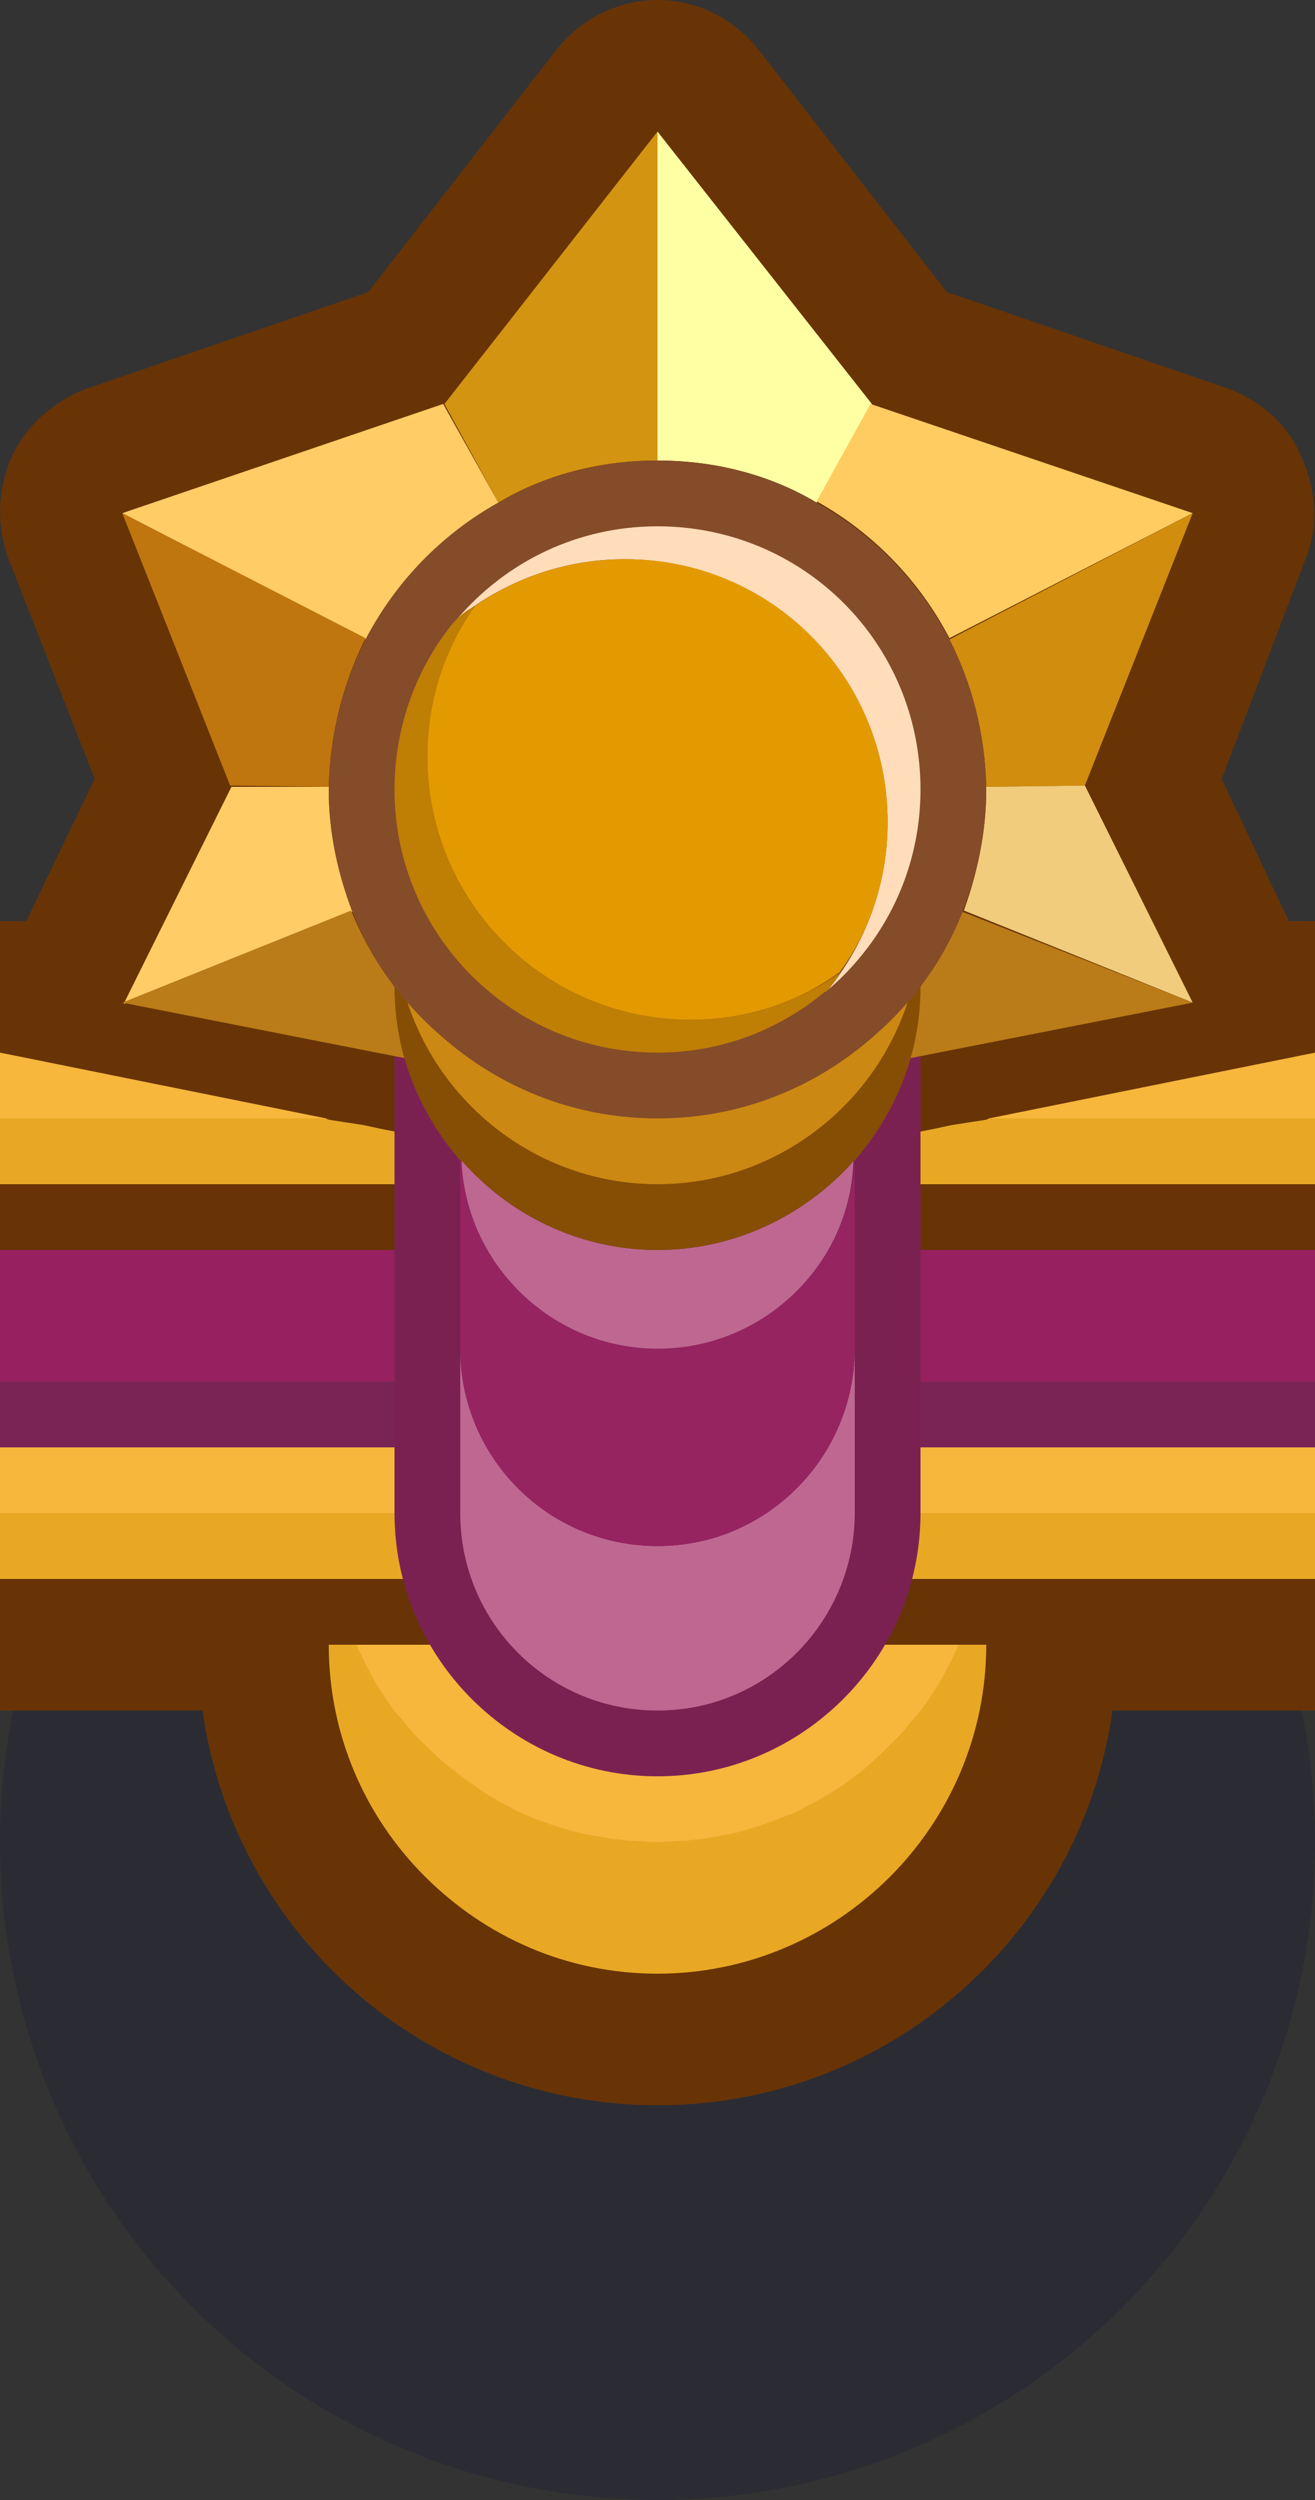 <?xml version="1.0" encoding="utf-8"?>
<!-- Generator: Adobe Illustrator 24.1.2, SVG Export Plug-In . SVG Version: 6.00 Build 0)  -->
<svg version="1.1" id="Capa_1" xmlns="http://www.w3.org/2000/svg" xmlns:xlink="http://www.w3.org/1999/xlink" x="0px" y="0px"
	 width="1px" height="1.9px" viewBox="0 0 1 1.9" enable-background="new 0 0 1 1.9" xml:space="preserve">
<rect x="0" y="0" width="1" height="1.9" fill="#333333" stroke="none"/>
<g>
	<g>
		<circle id="circle16099" fill="#0A0F32" fill-opacity="0.2" cx="0.5" cy="1.4" r="0.5"/>
	</g>
</g>
<g>
	<path fill="#683406" d="M1,0.7v0.6H0.846C0.822,1.47,0.676,1.6,0.5,1.6S0.178,1.47,0.154,1.3H0V0.7h0.02l0.052-0.108L0.007,0.426
		c-0.01-0.026-0.009-0.054,0.002-0.079C0.02,0.323,0.042,0.304,0.067,0.295L0.28,0.222l0.143-0.184C0.442,0.014,0.47,0,0.5,0
		s0.058,0.014,0.077,0.038L0.72,0.222l0.213,0.073C0.958,0.304,0.98,0.323,0.99,0.348c0.011,0.025,0.013,0.053,0.002,0.079
		L0.929,0.592L0.98,0.7H1z"/>
	<path fill="#E9A824" d="M0.75,1.25c0,0.138-0.113,0.25-0.25,0.25c-0.069,0-0.131-0.028-0.177-0.074
		C0.278,1.381,0.25,1.319,0.25,1.25h0.1v-0.3c0.002-0.001,0.003-0.002,0.005-0.004c0.003-0.002,0.007-0.005,0.01-0.007V0.939h0.001
		c0.005-0.004,0.01-0.007,0.015-0.01c0.007-0.004,0.014-0.007,0.022-0.01c0.015-0.006,0.03-0.011,0.046-0.015
		C0.466,0.902,0.483,0.9,0.5,0.9s0.034,0.002,0.051,0.005C0.567,0.908,0.582,0.913,0.597,0.92c0.008,0.003,0.015,0.007,0.022,0.01
		c0.005,0.003,0.011,0.006,0.015,0.01c0,0,0.001,0,0.001,0.001C0.64,0.943,0.645,0.947,0.65,0.951V1.25H0.75z"/>
	<path fill="#D69C31" d="M0.729,1.25C0.72,1.27,0.71,1.288,0.697,1.304c-0.005,0.005-0.008,0.01-0.013,0.015
		c-0.01,0.01-0.02,0.02-0.031,0.029c-0.005,0.003-0.009,0.007-0.014,0.01C0.633,1.362,0.626,1.366,0.619,1.37
		C0.615,1.372,0.611,1.374,0.608,1.376C0.591,1.383,0.573,1.39,0.555,1.394C0.549,1.395,0.543,1.396,0.538,1.397
		C0.533,1.398,0.527,1.398,0.522,1.399C0.515,1.399,0.508,1.4,0.5,1.4c-0.008,0-0.015-0.001-0.022-0.001
		C0.473,1.398,0.467,1.398,0.462,1.397C0.457,1.396,0.451,1.395,0.445,1.394C0.427,1.39,0.41,1.384,0.392,1.376
		C0.389,1.374,0.385,1.372,0.381,1.37c-0.007-0.004-0.014-0.008-0.02-0.013c-0.005-0.003-0.009-0.006-0.014-0.01
		C0.336,1.339,0.326,1.329,0.316,1.319c-0.005-0.005-0.008-0.01-0.013-0.015C0.29,1.288,0.28,1.27,0.271,1.25H0.35v-0.3
		c0.002-0.001,0.003-0.002,0.005-0.004c0.003-0.002,0.007-0.005,0.01-0.007V0.939h0.001c0.005-0.004,0.01-0.007,0.015-0.01
		c0.007-0.004,0.014-0.007,0.022-0.01c0.015-0.007,0.03-0.011,0.046-0.015C0.466,0.902,0.483,0.9,0.5,0.9s0.034,0.002,0.051,0.005
		C0.567,0.908,0.582,0.913,0.597,0.92c0.008,0.003,0.015,0.007,0.022,0.01c0.005,0.003,0.011,0.006,0.015,0.01h0.001
		c0.004,0.002,0.007,0.005,0.01,0.007C0.646,0.948,0.648,0.949,0.65,0.95v0.3H0.729z"/>
	<path fill="#F7B63C" d="M0.729,1.25C0.72,1.27,0.71,1.288,0.697,1.304c-0.005,0.005-0.008,0.01-0.013,0.015
		c-0.01,0.01-0.02,0.02-0.031,0.029c-0.005,0.003-0.009,0.007-0.014,0.01C0.633,1.362,0.626,1.366,0.619,1.37
		C0.615,1.372,0.611,1.374,0.608,1.376C0.591,1.383,0.573,1.39,0.555,1.394C0.549,1.395,0.543,1.396,0.538,1.397
		C0.533,1.398,0.527,1.398,0.522,1.399C0.515,1.399,0.508,1.4,0.5,1.4c-0.008,0-0.015-0.001-0.022-0.001
		C0.473,1.398,0.467,1.398,0.462,1.397C0.457,1.396,0.451,1.395,0.445,1.394C0.427,1.39,0.41,1.384,0.392,1.376
		C0.389,1.374,0.385,1.372,0.381,1.37c-0.007-0.004-0.014-0.008-0.02-0.013c-0.005-0.003-0.009-0.006-0.014-0.01
		C0.336,1.339,0.326,1.329,0.316,1.319c-0.005-0.005-0.008-0.01-0.013-0.015C0.29,1.288,0.28,1.27,0.271,1.25H0.35V1
		c0.011-0.008,0.022-0.015,0.034-0.021c0.005-0.003,0.01-0.005,0.015-0.007C0.402,0.97,0.407,0.968,0.411,0.966
		C0.417,0.964,0.423,0.962,0.43,0.96c0.006-0.002,0.012-0.004,0.018-0.005c0.005-0.001,0.01-0.002,0.014-0.002
		c0.005-0.001,0.011-0.002,0.017-0.002c0.007,0,0.014-0.001,0.021-0.001s0.014,0.001,0.021,0.001
		c0.006,0.001,0.011,0.001,0.017,0.002c0.005,0.001,0.01,0.001,0.014,0.002C0.558,0.957,0.564,0.958,0.57,0.96
		c0.007,0.002,0.013,0.004,0.019,0.006C0.593,0.968,0.597,0.97,0.601,0.971c0.005,0.002,0.01,0.004,0.015,0.007
		C0.628,0.985,0.639,0.992,0.65,1v0.25H0.729z"/>
	<rect x="0.65" y="1.15" fill="#E9A824" width="0.35" height="0.05"/>
	<rect x="0.7" y="1.1" fill="#F7B63C" width="0.3" height="0.05"/>
	<polygon fill="#E9A824" points="1,0.85 1,0.9 0.7,0.9 0.7,0.86 0.71,0.858 0.724,0.855 0.75,0.851 0.752,0.85 	"/>
	<polygon fill="#F7B63C" points="1,0.8 1,0.85 0.752,0.85 	"/>
	<rect x="0.7" y="0.95" fill="#972060" width="0.3" height="0.15"/>
	<rect x="0.7" y="1.05" fill="#792455" width="0.3" height="0.05"/>
	<rect x="0" y="1.15" transform="matrix(-1 -4.677426e-11 4.677426e-11 -1 0.35 2.35)" fill="#E9A824" width="0.35" height="0.05"/>
	<rect x="0" y="1.1" transform="matrix(-1 -4.547486e-11 4.547486e-11 -1 0.3 2.25)" fill="#F7B63C" width="0.3" height="0.05"/>
	<polygon fill="#E9A824" points="0,0.85 0,0.9 0.3,0.9 0.3,0.86 0.29,0.858 0.276,0.855 0.25,0.851 0.248,0.85 	"/>
	<polygon fill="#F7B63C" points="0,0.8 0,0.85 0.248,0.85 	"/>
	<rect x="0" y="0.95" transform="matrix(-1 -4.547486e-11 4.547486e-11 -1 0.3 2.05)" fill="#972060" width="0.3" height="0.15"/>
	<rect x="0" y="1.05" transform="matrix(-1 -4.547486e-11 4.547486e-11 -1 0.3 2.15)" fill="#792455" width="0.3" height="0.05"/>
	<path fill="#7B2152" d="M0.5,0.55L0.5,0.55c-0.11,0-0.2,0.09-0.2,0.2v0.4c0,0.11,0.09,0.2,0.2,0.2h0c0.11,0,0.2-0.09,0.2-0.2v-0.4
		C0.7,0.64,0.61,0.55,0.5,0.55z"/>
	<path fill="#BE6891" d="M0.65,1.025V1.15c0,0.041-0.017,0.079-0.044,0.106C0.579,1.283,0.542,1.3,0.5,1.3
		c-0.083,0-0.15-0.067-0.15-0.15V1.025c0,0.083,0.067,0.15,0.15,0.15c0.042,0,0.079-0.017,0.106-0.044
		C0.633,1.104,0.65,1.066,0.65,1.025z"/>
	<path fill="#962461" d="M0.65,0.882v0.143c0,0.041-0.017,0.079-0.044,0.106C0.579,1.158,0.542,1.175,0.5,1.175
		c-0.083,0-0.15-0.067-0.15-0.15V0.882l0.001,0.001C0.354,0.961,0.42,1.025,0.5,1.025c0.042,0,0.079-0.017,0.106-0.044
		C0.632,0.955,0.648,0.92,0.65,0.882L0.65,0.882z"/>
	<path fill="#BE6891" d="M0.649,0.882C0.648,0.92,0.632,0.955,0.606,0.981C0.579,1.008,0.542,1.025,0.5,1.025
		c-0.08,0-0.146-0.064-0.149-0.143C0.387,0.923,0.44,0.95,0.5,0.95c0.055,0,0.105-0.023,0.141-0.059
		C0.644,0.888,0.647,0.885,0.649,0.882z"/>
	<g>
		<path fill="#FFFFA4" d="M0.663,0.307L0.621,0.382C0.586,0.361,0.544,0.35,0.5,0.35V0.1L0.663,0.307z"/>
		<path fill="#FFCC61" d="M0.907,0.39L0.722,0.485c-0.023-0.044-0.058-0.08-0.101-0.104l0.041-0.074L0.907,0.39z"/>
		<path fill="#D18D0E" d="M0.907,0.39L0.825,0.597L0.75,0.598c-0.001-0.04-0.011-0.079-0.028-0.112L0.907,0.39z"/>
		<path fill="#F1CC7C" d="M0.907,0.762l-0.174-0.07C0.743,0.664,0.75,0.633,0.75,0.6V0.598l0.075-0.001L0.907,0.762z"/>
		<path fill="#D39411" d="M0.5,0.1v0.25c-0.044,0-0.086,0.011-0.121,0.032L0.338,0.307L0.5,0.1z"/>
		<path fill="#FFCC66" d="M0.379,0.382c-0.043,0.024-0.078,0.06-0.101,0.104L0.093,0.39l0.244-0.083L0.379,0.382z"/>
		<path fill="#BF760E" d="M0.278,0.485C0.261,0.519,0.251,0.557,0.25,0.598L0.175,0.597L0.093,0.39L0.278,0.485z"/>
		<path fill="#FFCC66" d="M0.268,0.693l-0.174,0.07l0.082-0.165L0.25,0.598V0.6C0.25,0.633,0.257,0.664,0.268,0.693z"/>
		<path fill="#BA7C18" d="M0.335,0.787L0.317,0.806L0.093,0.762l0.174-0.07C0.282,0.729,0.305,0.761,0.335,0.787z"/>
		<path fill="#BA7C18" d="M0.907,0.762L0.683,0.806L0.665,0.787c0.029-0.026,0.052-0.058,0.067-0.094L0.907,0.762z"/>
	</g>
	<path fill="#864D05" d="M0.7,0.7v0.05c0,0.051-0.019,0.096-0.05,0.132L0.649,0.882C0.647,0.885,0.644,0.888,0.641,0.891
		C0.605,0.927,0.555,0.95,0.5,0.95c-0.06,0-0.113-0.027-0.149-0.068L0.35,0.882C0.319,0.846,0.3,0.801,0.3,0.75V0.7
		c0-0.051,0.019-0.097,0.051-0.132C0.387,0.526,0.44,0.5,0.5,0.5s0.113,0.026,0.149,0.068C0.681,0.603,0.7,0.649,0.7,0.7z"/>
	<path fill="#CB8813" d="M0.5,0.45L0.5,0.45c-0.11,0-0.2,0.09-0.2,0.2V0.7c0,0.11,0.09,0.2,0.2,0.2h0c0.11,0,0.2-0.09,0.2-0.2V0.65
		C0.7,0.54,0.61,0.45,0.5,0.45z"/>
	<g>
		<path fill="#854C29" d="M0.75,0.598V0.6c0,0.033-0.007,0.064-0.018,0.093C0.718,0.729,0.695,0.761,0.665,0.787
			C0.621,0.826,0.564,0.85,0.5,0.85S0.379,0.826,0.335,0.787C0.305,0.761,0.282,0.729,0.268,0.693C0.257,0.664,0.25,0.633,0.25,0.6
			V0.598c0.001-0.04,0.011-0.079,0.028-0.112c0.023-0.044,0.058-0.08,0.101-0.104C0.414,0.361,0.456,0.35,0.5,0.35
			s0.086,0.011,0.121,0.032c0.043,0.024,0.078,0.06,0.101,0.104C0.739,0.519,0.749,0.557,0.75,0.598z"/>
		<path fill="#FFDDBB" d="M0.63,0.752c0.028-0.035,0.045-0.079,0.045-0.127c0-0.111-0.089-0.2-0.2-0.2
			c-0.048,0-0.092,0.017-0.127,0.045C0.385,0.427,0.439,0.4,0.5,0.4c0.111,0,0.2,0.089,0.2,0.2C0.7,0.661,0.673,0.715,0.63,0.752z"
			/>
		<path fill="#BF7E04" d="M0.639,0.739C0.636,0.744,0.633,0.748,0.63,0.752C0.629,0.753,0.628,0.754,0.627,0.754
			C0.592,0.783,0.548,0.8,0.5,0.8c-0.111,0-0.2-0.09-0.2-0.2c0-0.048,0.017-0.093,0.045-0.127C0.346,0.472,0.347,0.471,0.348,0.47
			c0.004-0.004,0.008-0.007,0.013-0.009C0.338,0.493,0.325,0.533,0.325,0.575c0,0.11,0.089,0.2,0.2,0.2
			C0.567,0.775,0.607,0.762,0.639,0.739z"/>
		<path fill="#E39A01" d="M0.675,0.625c0,0.042-0.013,0.082-0.036,0.113c0,0,0,0.001-0.001,0.001
			C0.607,0.762,0.567,0.775,0.525,0.775c-0.111,0-0.2-0.09-0.2-0.2c0-0.042,0.013-0.082,0.036-0.114
			c0-0.001,0.001-0.001,0.001-0.001c0.032-0.022,0.071-0.035,0.114-0.035C0.586,0.425,0.675,0.514,0.675,0.625z"/>
	</g>
</g>
</svg>
